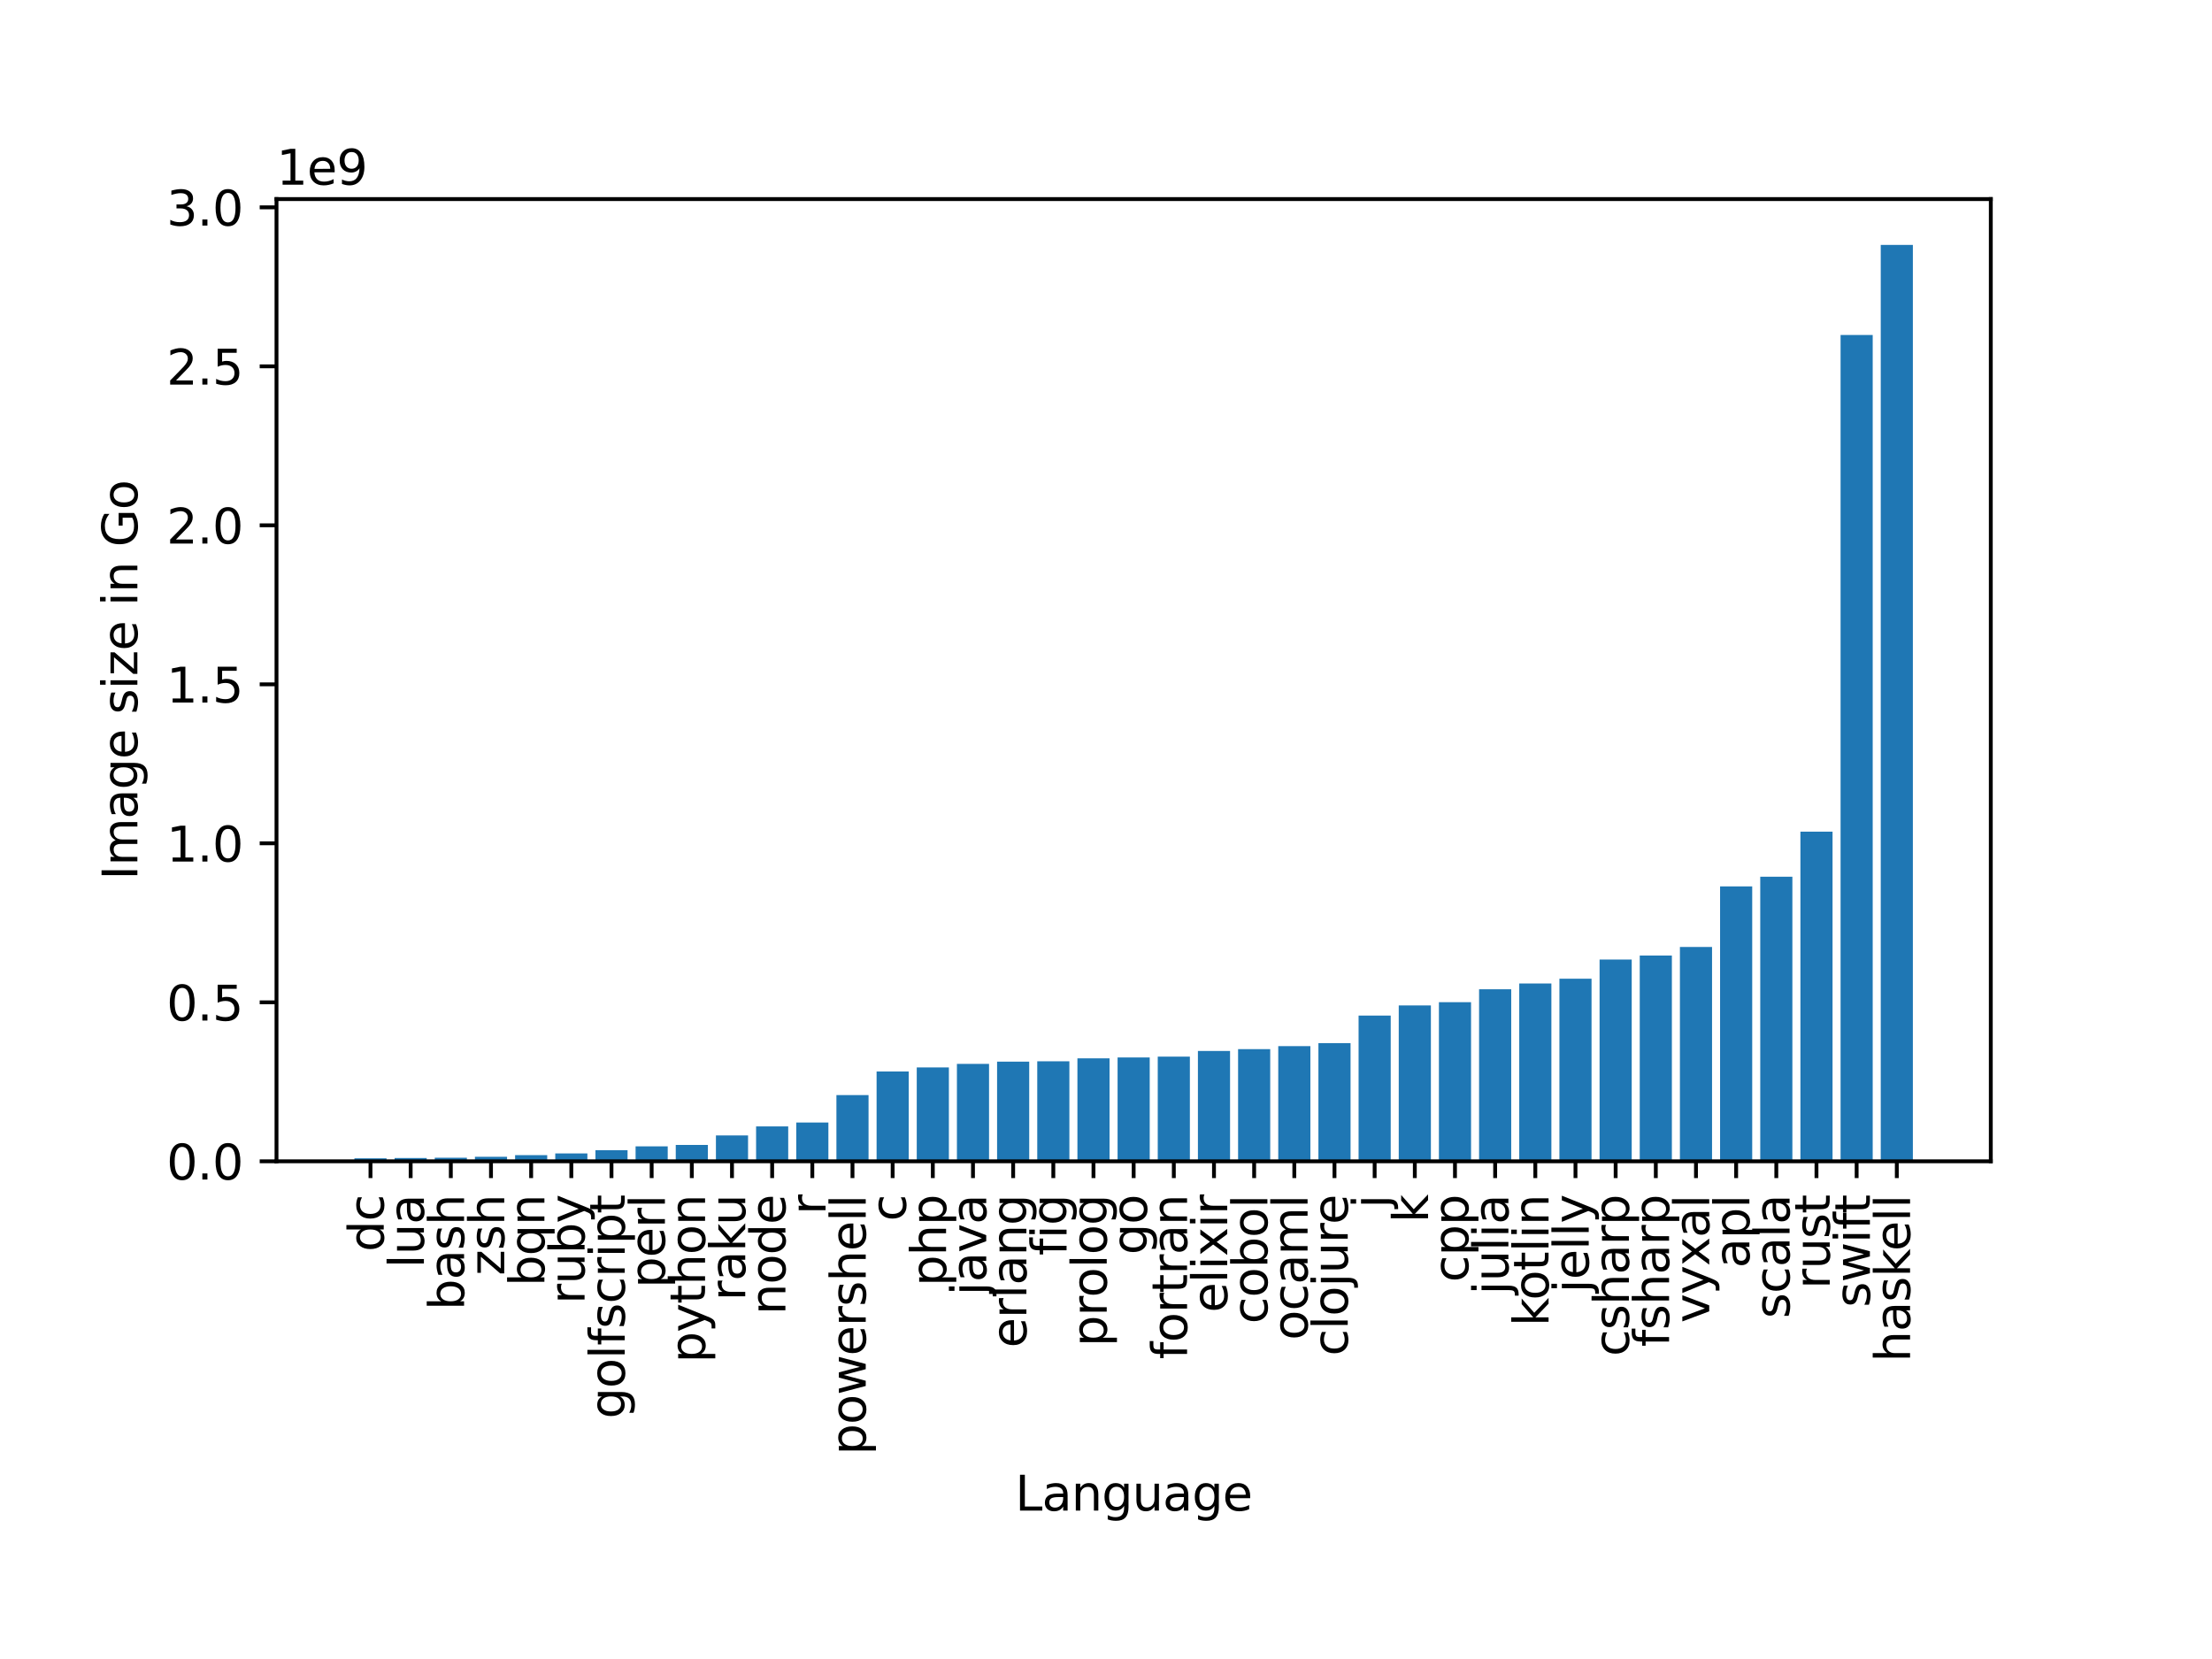 <?xml version="1.0" encoding="utf-8" standalone="no"?>
<!DOCTYPE svg PUBLIC "-//W3C//DTD SVG 1.1//EN"
  "http://www.w3.org/Graphics/SVG/1.1/DTD/svg11.dtd">
<svg xmlns:xlink="http://www.w3.org/1999/xlink" width="460.8pt" height="345.6pt" viewBox="0 0 460.8 345.6" xmlns="http://www.w3.org/2000/svg" version="1.1">
 <defs>
  <style type="text/css">*{stroke-linejoin: round; stroke-linecap: butt}</style>
 </defs>
 <g id="figure_1">
  <g id="patch_1">
   <path d="M 0 345.6 
L 460.8 345.6 
L 460.8 0 
L 0 0 
z
" style="fill: #ffffff"/>
  </g>
  <g id="axes_1">
   <g id="patch_2">
    <path d="M 57.6 241.92 
L 414.72 241.92 
L 414.72 41.472 
L 57.6 41.472 
z
" style="fill: #ffffff"/>
   </g>
   <g id="patch_3">
    <path d="M 73.833 241.92 
L 80.527 241.92 
L 80.527 241.294 
L 73.833 241.294 
z
" clip-path="url(#p91341fc481)" style="fill: #1f77b4"/>
   </g>
   <g id="patch_4">
    <path d="M 82.2 241.92 
L 88.894 241.92 
L 88.894 241.233 
L 82.2 241.233 
z
" clip-path="url(#p91341fc481)" style="fill: #1f77b4"/>
   </g>
   <g id="patch_5">
    <path d="M 90.567 241.92 
L 97.261 241.92 
L 97.261 241.175 
L 90.567 241.175 
z
" clip-path="url(#p91341fc481)" style="fill: #1f77b4"/>
   </g>
   <g id="patch_6">
    <path d="M 98.935 241.92 
L 105.629 241.92 
L 105.629 240.984 
L 98.935 240.984 
z
" clip-path="url(#p91341fc481)" style="fill: #1f77b4"/>
   </g>
   <g id="patch_7">
    <path d="M 107.302 241.92 
L 113.996 241.92 
L 113.996 240.63 
L 107.302 240.63 
z
" clip-path="url(#p91341fc481)" style="fill: #1f77b4"/>
   </g>
   <g id="patch_8">
    <path d="M 115.67 241.92 
L 122.364 241.92 
L 122.364 240.279 
L 115.67 240.279 
z
" clip-path="url(#p91341fc481)" style="fill: #1f77b4"/>
   </g>
   <g id="patch_9">
    <path d="M 124.037 241.92 
L 130.731 241.92 
L 130.731 239.6 
L 124.037 239.6 
z
" clip-path="url(#p91341fc481)" style="fill: #1f77b4"/>
   </g>
   <g id="patch_10">
    <path d="M 132.404 241.92 
L 139.098 241.92 
L 139.098 238.802 
L 132.404 238.802 
z
" clip-path="url(#p91341fc481)" style="fill: #1f77b4"/>
   </g>
   <g id="patch_11">
    <path d="M 140.772 241.92 
L 147.466 241.92 
L 147.466 238.515 
L 140.772 238.515 
z
" clip-path="url(#p91341fc481)" style="fill: #1f77b4"/>
   </g>
   <g id="patch_12">
    <path d="M 149.139 241.92 
L 155.833 241.92 
L 155.833 236.531 
L 149.139 236.531 
z
" clip-path="url(#p91341fc481)" style="fill: #1f77b4"/>
   </g>
   <g id="patch_13">
    <path d="M 157.507 241.92 
L 164.2 241.92 
L 164.2 234.655 
L 157.507 234.655 
z
" clip-path="url(#p91341fc481)" style="fill: #1f77b4"/>
   </g>
   <g id="patch_14">
    <path d="M 165.874 241.92 
L 172.568 241.92 
L 172.568 233.839 
L 165.874 233.839 
z
" clip-path="url(#p91341fc481)" style="fill: #1f77b4"/>
   </g>
   <g id="patch_15">
    <path d="M 174.241 241.92 
L 180.935 241.92 
L 180.935 228.133 
L 174.241 228.133 
z
" clip-path="url(#p91341fc481)" style="fill: #1f77b4"/>
   </g>
   <g id="patch_16">
    <path d="M 182.609 241.92 
L 189.303 241.92 
L 189.303 223.206 
L 182.609 223.206 
z
" clip-path="url(#p91341fc481)" style="fill: #1f77b4"/>
   </g>
   <g id="patch_17">
    <path d="M 190.976 241.92 
L 197.67 241.92 
L 197.67 222.366 
L 190.976 222.366 
z
" clip-path="url(#p91341fc481)" style="fill: #1f77b4"/>
   </g>
   <g id="patch_18">
    <path d="M 199.344 241.92 
L 206.037 241.92 
L 206.037 221.623 
L 199.344 221.623 
z
" clip-path="url(#p91341fc481)" style="fill: #1f77b4"/>
   </g>
   <g id="patch_19">
    <path d="M 207.711 241.92 
L 214.405 241.92 
L 214.405 221.159 
L 207.711 221.159 
z
" clip-path="url(#p91341fc481)" style="fill: #1f77b4"/>
   </g>
   <g id="patch_20">
    <path d="M 216.078 241.92 
L 222.772 241.92 
L 222.772 221.09 
L 216.078 221.09 
z
" clip-path="url(#p91341fc481)" style="fill: #1f77b4"/>
   </g>
   <g id="patch_21">
    <path d="M 224.446 241.92 
L 231.14 241.92 
L 231.14 220.475 
L 224.446 220.475 
z
" clip-path="url(#p91341fc481)" style="fill: #1f77b4"/>
   </g>
   <g id="patch_22">
    <path d="M 232.813 241.92 
L 239.507 241.92 
L 239.507 220.288 
L 232.813 220.288 
z
" clip-path="url(#p91341fc481)" style="fill: #1f77b4"/>
   </g>
   <g id="patch_23">
    <path d="M 241.18 241.92 
L 247.874 241.92 
L 247.874 220.119 
L 241.18 220.119 
z
" clip-path="url(#p91341fc481)" style="fill: #1f77b4"/>
   </g>
   <g id="patch_24">
    <path d="M 249.548 241.92 
L 256.242 241.92 
L 256.242 218.932 
L 249.548 218.932 
z
" clip-path="url(#p91341fc481)" style="fill: #1f77b4"/>
   </g>
   <g id="patch_25">
    <path d="M 257.915 241.92 
L 264.609 241.92 
L 264.609 218.56 
L 257.915 218.56 
z
" clip-path="url(#p91341fc481)" style="fill: #1f77b4"/>
   </g>
   <g id="patch_26">
    <path d="M 266.283 241.92 
L 272.976 241.92 
L 272.976 217.93 
L 266.283 217.93 
z
" clip-path="url(#p91341fc481)" style="fill: #1f77b4"/>
   </g>
   <g id="patch_27">
    <path d="M 274.65 241.92 
L 281.344 241.92 
L 281.344 217.306 
L 274.65 217.306 
z
" clip-path="url(#p91341fc481)" style="fill: #1f77b4"/>
   </g>
   <g id="patch_28">
    <path d="M 283.017 241.92 
L 289.711 241.92 
L 289.711 211.566 
L 283.017 211.566 
z
" clip-path="url(#p91341fc481)" style="fill: #1f77b4"/>
   </g>
   <g id="patch_29">
    <path d="M 291.385 241.92 
L 298.079 241.92 
L 298.079 209.445 
L 291.385 209.445 
z
" clip-path="url(#p91341fc481)" style="fill: #1f77b4"/>
   </g>
   <g id="patch_30">
    <path d="M 299.752 241.92 
L 306.446 241.92 
L 306.446 208.776 
L 299.752 208.776 
z
" clip-path="url(#p91341fc481)" style="fill: #1f77b4"/>
   </g>
   <g id="patch_31">
    <path d="M 308.12 241.92 
L 314.813 241.92 
L 314.813 206.087 
L 308.12 206.087 
z
" clip-path="url(#p91341fc481)" style="fill: #1f77b4"/>
   </g>
   <g id="patch_32">
    <path d="M 316.487 241.92 
L 323.181 241.92 
L 323.181 204.879 
L 316.487 204.879 
z
" clip-path="url(#p91341fc481)" style="fill: #1f77b4"/>
   </g>
   <g id="patch_33">
    <path d="M 324.854 241.92 
L 331.548 241.92 
L 331.548 203.88 
L 324.854 203.88 
z
" clip-path="url(#p91341fc481)" style="fill: #1f77b4"/>
   </g>
   <g id="patch_34">
    <path d="M 333.222 241.92 
L 339.916 241.92 
L 339.916 199.892 
L 333.222 199.892 
z
" clip-path="url(#p91341fc481)" style="fill: #1f77b4"/>
   </g>
   <g id="patch_35">
    <path d="M 341.589 241.92 
L 348.283 241.92 
L 348.283 199.048 
L 341.589 199.048 
z
" clip-path="url(#p91341fc481)" style="fill: #1f77b4"/>
   </g>
   <g id="patch_36">
    <path d="M 349.956 241.92 
L 356.65 241.92 
L 356.65 197.269 
L 349.956 197.269 
z
" clip-path="url(#p91341fc481)" style="fill: #1f77b4"/>
   </g>
   <g id="patch_37">
    <path d="M 358.324 241.92 
L 365.018 241.92 
L 365.018 184.655 
L 358.324 184.655 
z
" clip-path="url(#p91341fc481)" style="fill: #1f77b4"/>
   </g>
   <g id="patch_38">
    <path d="M 366.691 241.92 
L 373.385 241.92 
L 373.385 182.632 
L 366.691 182.632 
z
" clip-path="url(#p91341fc481)" style="fill: #1f77b4"/>
   </g>
   <g id="patch_39">
    <path d="M 375.059 241.92 
L 381.753 241.92 
L 381.753 173.253 
L 375.059 173.253 
z
" clip-path="url(#p91341fc481)" style="fill: #1f77b4"/>
   </g>
   <g id="patch_40">
    <path d="M 383.426 241.92 
L 390.12 241.92 
L 390.12 69.789 
L 383.426 69.789 
z
" clip-path="url(#p91341fc481)" style="fill: #1f77b4"/>
   </g>
   <g id="patch_41">
    <path d="M 391.793 241.92 
L 398.487 241.92 
L 398.487 51.017 
L 391.793 51.017 
z
" clip-path="url(#p91341fc481)" style="fill: #1f77b4"/>
   </g>
   <g id="patch_42">
    <path d="M 77.18 241.92 
L 87.778 241.92 
L 87.778 241.92 
L 77.18 241.92 
z
" clip-path="url(#p91341fc481)" style="fill: #1f77b4"/>
   </g>
   <g id="patch_43">
    <path d="M 87.778 241.92 
L 98.377 241.92 
L 98.377 241.92 
L 87.778 241.92 
z
" clip-path="url(#p91341fc481)" style="fill: #1f77b4"/>
   </g>
   <g id="patch_44">
    <path d="M 98.377 241.92 
L 108.976 241.92 
L 108.976 241.92 
L 98.377 241.92 
z
" clip-path="url(#p91341fc481)" style="fill: #1f77b4"/>
   </g>
   <g id="patch_45">
    <path d="M 108.976 241.92 
L 119.574 241.92 
L 119.574 241.92 
L 108.976 241.92 
z
" clip-path="url(#p91341fc481)" style="fill: #1f77b4"/>
   </g>
   <g id="patch_46">
    <path d="M 119.574 241.92 
L 130.173 241.92 
L 130.173 241.92 
L 119.574 241.92 
z
" clip-path="url(#p91341fc481)" style="fill: #1f77b4"/>
   </g>
   <g id="patch_47">
    <path d="M 130.173 241.92 
L 140.772 241.92 
L 140.772 241.92 
L 130.173 241.92 
z
" clip-path="url(#p91341fc481)" style="fill: #1f77b4"/>
   </g>
   <g id="patch_48">
    <path d="M 140.772 241.92 
L 151.37 241.92 
L 151.37 241.92 
L 140.772 241.92 
z
" clip-path="url(#p91341fc481)" style="fill: #1f77b4"/>
   </g>
   <g id="patch_49">
    <path d="M 151.37 241.92 
L 161.969 241.92 
L 161.969 241.92 
L 151.37 241.92 
z
" clip-path="url(#p91341fc481)" style="fill: #1f77b4"/>
   </g>
   <g id="patch_50">
    <path d="M 161.969 241.92 
L 172.568 241.92 
L 172.568 241.92 
L 161.969 241.92 
z
" clip-path="url(#p91341fc481)" style="fill: #1f77b4"/>
   </g>
   <g id="patch_51">
    <path d="M 172.568 241.92 
L 183.167 241.92 
L 183.167 241.92 
L 172.568 241.92 
z
" clip-path="url(#p91341fc481)" style="fill: #1f77b4"/>
   </g>
   <g id="patch_52">
    <path d="M 183.167 241.92 
L 193.765 241.92 
L 193.765 241.92 
L 183.167 241.92 
z
" clip-path="url(#p91341fc481)" style="fill: #1f77b4"/>
   </g>
   <g id="patch_53">
    <path d="M 193.765 241.92 
L 204.364 241.92 
L 204.364 241.92 
L 193.765 241.92 
z
" clip-path="url(#p91341fc481)" style="fill: #1f77b4"/>
   </g>
   <g id="patch_54">
    <path d="M 204.364 241.92 
L 214.963 241.92 
L 214.963 241.92 
L 204.364 241.92 
z
" clip-path="url(#p91341fc481)" style="fill: #1f77b4"/>
   </g>
   <g id="patch_55">
    <path d="M 214.963 241.92 
L 225.561 241.92 
L 225.561 241.92 
L 214.963 241.92 
z
" clip-path="url(#p91341fc481)" style="fill: #1f77b4"/>
   </g>
   <g id="patch_56">
    <path d="M 225.561 241.92 
L 236.16 241.92 
L 236.16 241.92 
L 225.561 241.92 
z
" clip-path="url(#p91341fc481)" style="fill: #1f77b4"/>
   </g>
   <g id="patch_57">
    <path d="M 236.16 241.92 
L 246.759 241.92 
L 246.759 241.92 
L 236.16 241.92 
z
" clip-path="url(#p91341fc481)" style="fill: #1f77b4"/>
   </g>
   <g id="patch_58">
    <path d="M 246.759 241.92 
L 257.357 241.92 
L 257.357 241.92 
L 246.759 241.92 
z
" clip-path="url(#p91341fc481)" style="fill: #1f77b4"/>
   </g>
   <g id="patch_59">
    <path d="M 257.357 241.92 
L 267.956 241.92 
L 267.956 241.92 
L 257.357 241.92 
z
" clip-path="url(#p91341fc481)" style="fill: #1f77b4"/>
   </g>
   <g id="patch_60">
    <path d="M 267.956 241.92 
L 278.555 241.92 
L 278.555 241.92 
L 267.956 241.92 
z
" clip-path="url(#p91341fc481)" style="fill: #1f77b4"/>
   </g>
   <g id="patch_61">
    <path d="M 278.555 241.92 
L 289.153 241.92 
L 289.153 241.92 
L 278.555 241.92 
z
" clip-path="url(#p91341fc481)" style="fill: #1f77b4"/>
   </g>
   <g id="patch_62">
    <path d="M 289.153 241.92 
L 299.752 241.92 
L 299.752 241.92 
L 289.153 241.92 
z
" clip-path="url(#p91341fc481)" style="fill: #1f77b4"/>
   </g>
   <g id="patch_63">
    <path d="M 299.752 241.92 
L 310.351 241.92 
L 310.351 241.92 
L 299.752 241.92 
z
" clip-path="url(#p91341fc481)" style="fill: #1f77b4"/>
   </g>
   <g id="patch_64">
    <path d="M 310.351 241.92 
L 320.95 241.92 
L 320.95 241.92 
L 310.351 241.92 
z
" clip-path="url(#p91341fc481)" style="fill: #1f77b4"/>
   </g>
   <g id="patch_65">
    <path d="M 320.95 241.92 
L 331.548 241.92 
L 331.548 241.92 
L 320.95 241.92 
z
" clip-path="url(#p91341fc481)" style="fill: #1f77b4"/>
   </g>
   <g id="patch_66">
    <path d="M 331.548 241.92 
L 342.147 241.92 
L 342.147 241.92 
L 331.548 241.92 
z
" clip-path="url(#p91341fc481)" style="fill: #1f77b4"/>
   </g>
   <g id="patch_67">
    <path d="M 342.147 241.92 
L 352.746 241.92 
L 352.746 241.92 
L 342.147 241.92 
z
" clip-path="url(#p91341fc481)" style="fill: #1f77b4"/>
   </g>
   <g id="patch_68">
    <path d="M 352.746 241.92 
L 363.344 241.92 
L 363.344 241.92 
L 352.746 241.92 
z
" clip-path="url(#p91341fc481)" style="fill: #1f77b4"/>
   </g>
   <g id="patch_69">
    <path d="M 363.344 241.92 
L 373.943 241.92 
L 373.943 241.92 
L 363.344 241.92 
z
" clip-path="url(#p91341fc481)" style="fill: #1f77b4"/>
   </g>
   <g id="patch_70">
    <path d="M 373.943 241.92 
L 384.542 241.92 
L 384.542 241.92 
L 373.943 241.92 
z
" clip-path="url(#p91341fc481)" style="fill: #1f77b4"/>
   </g>
   <g id="patch_71">
    <path d="M 384.542 241.92 
L 395.14 241.92 
L 395.14 241.92 
L 384.542 241.92 
z
" clip-path="url(#p91341fc481)" style="fill: #1f77b4"/>
   </g>
   <g id="matplotlib.axis_1">
    <g id="xtick_1">
     <g id="line2d_1">
      <defs>
       <path id="md99ec44dac" d="M 0 0 
L 0 3.5 
" style="stroke: #000000; stroke-width: 0.8"/>
      </defs>
      <g>
       <use xlink:href="#md99ec44dac" x="77.18" y="241.92" style="stroke: #000000; stroke-width: 0.8"/>
      </g>
     </g>
     <g id="text_1">
      <!-- dc -->
      <g transform="translate(79.939 260.767) rotate(-90) scale(0.1 -0.1)">
       <defs>
        <path id="DejaVuSans-64" d="M 2906 2969 
L 2906 4863 
L 3481 4863 
L 3481 0 
L 2906 0 
L 2906 525 
Q 2725 213 2448 61 
Q 2172 -91 1784 -91 
Q 1150 -91 751 415 
Q 353 922 353 1747 
Q 353 2572 751 3078 
Q 1150 3584 1784 3584 
Q 2172 3584 2448 3432 
Q 2725 3281 2906 2969 
z
M 947 1747 
Q 947 1113 1208 752 
Q 1469 391 1925 391 
Q 2381 391 2643 752 
Q 2906 1113 2906 1747 
Q 2906 2381 2643 2742 
Q 2381 3103 1925 3103 
Q 1469 3103 1208 2742 
Q 947 2381 947 1747 
z
" transform="scale(0.016)"/>
        <path id="DejaVuSans-63" d="M 3122 3366 
L 3122 2828 
Q 2878 2963 2633 3030 
Q 2388 3097 2138 3097 
Q 1578 3097 1268 2742 
Q 959 2388 959 1747 
Q 959 1106 1268 751 
Q 1578 397 2138 397 
Q 2388 397 2633 464 
Q 2878 531 3122 666 
L 3122 134 
Q 2881 22 2623 -34 
Q 2366 -91 2075 -91 
Q 1284 -91 818 406 
Q 353 903 353 1747 
Q 353 2603 823 3093 
Q 1294 3584 2113 3584 
Q 2378 3584 2631 3529 
Q 2884 3475 3122 3366 
z
" transform="scale(0.016)"/>
       </defs>
       <use xlink:href="#DejaVuSans-64"/>
       <use xlink:href="#DejaVuSans-63" x="63.477"/>
      </g>
     </g>
    </g>
    <g id="xtick_2">
     <g id="line2d_2">
      <g>
       <use xlink:href="#md99ec44dac" x="85.547" y="241.92" style="stroke: #000000; stroke-width: 0.8"/>
      </g>
     </g>
     <g id="text_2">
      <!-- lua -->
      <g transform="translate(88.306 264.164) rotate(-90) scale(0.1 -0.1)">
       <defs>
        <path id="DejaVuSans-6c" d="M 603 4863 
L 1178 4863 
L 1178 0 
L 603 0 
L 603 4863 
z
" transform="scale(0.016)"/>
        <path id="DejaVuSans-75" d="M 544 1381 
L 544 3500 
L 1119 3500 
L 1119 1403 
Q 1119 906 1312 657 
Q 1506 409 1894 409 
Q 2359 409 2629 706 
Q 2900 1003 2900 1516 
L 2900 3500 
L 3475 3500 
L 3475 0 
L 2900 0 
L 2900 538 
Q 2691 219 2414 64 
Q 2138 -91 1772 -91 
Q 1169 -91 856 284 
Q 544 659 544 1381 
z
M 1991 3584 
L 1991 3584 
z
" transform="scale(0.016)"/>
        <path id="DejaVuSans-61" d="M 2194 1759 
Q 1497 1759 1228 1600 
Q 959 1441 959 1056 
Q 959 750 1161 570 
Q 1363 391 1709 391 
Q 2188 391 2477 730 
Q 2766 1069 2766 1631 
L 2766 1759 
L 2194 1759 
z
M 3341 1997 
L 3341 0 
L 2766 0 
L 2766 531 
Q 2569 213 2275 61 
Q 1981 -91 1556 -91 
Q 1019 -91 701 211 
Q 384 513 384 1019 
Q 384 1609 779 1909 
Q 1175 2209 1959 2209 
L 2766 2209 
L 2766 2266 
Q 2766 2663 2505 2880 
Q 2244 3097 1772 3097 
Q 1472 3097 1187 3025 
Q 903 2953 641 2809 
L 641 3341 
Q 956 3463 1253 3523 
Q 1550 3584 1831 3584 
Q 2591 3584 2966 3190 
Q 3341 2797 3341 1997 
z
" transform="scale(0.016)"/>
       </defs>
       <use xlink:href="#DejaVuSans-6c"/>
       <use xlink:href="#DejaVuSans-75" x="27.783"/>
       <use xlink:href="#DejaVuSans-61" x="91.162"/>
      </g>
     </g>
    </g>
    <g id="xtick_3">
     <g id="line2d_3">
      <g>
       <use xlink:href="#md99ec44dac" x="93.914" y="241.92" style="stroke: #000000; stroke-width: 0.8"/>
      </g>
     </g>
     <g id="text_3">
      <!-- bash -->
      <g transform="translate(96.674 272.943) rotate(-90) scale(0.1 -0.1)">
       <defs>
        <path id="DejaVuSans-62" d="M 3116 1747 
Q 3116 2381 2855 2742 
Q 2594 3103 2138 3103 
Q 1681 3103 1420 2742 
Q 1159 2381 1159 1747 
Q 1159 1113 1420 752 
Q 1681 391 2138 391 
Q 2594 391 2855 752 
Q 3116 1113 3116 1747 
z
M 1159 2969 
Q 1341 3281 1617 3432 
Q 1894 3584 2278 3584 
Q 2916 3584 3314 3078 
Q 3713 2572 3713 1747 
Q 3713 922 3314 415 
Q 2916 -91 2278 -91 
Q 1894 -91 1617 61 
Q 1341 213 1159 525 
L 1159 0 
L 581 0 
L 581 4863 
L 1159 4863 
L 1159 2969 
z
" transform="scale(0.016)"/>
        <path id="DejaVuSans-73" d="M 2834 3397 
L 2834 2853 
Q 2591 2978 2328 3040 
Q 2066 3103 1784 3103 
Q 1356 3103 1142 2972 
Q 928 2841 928 2578 
Q 928 2378 1081 2264 
Q 1234 2150 1697 2047 
L 1894 2003 
Q 2506 1872 2764 1633 
Q 3022 1394 3022 966 
Q 3022 478 2636 193 
Q 2250 -91 1575 -91 
Q 1294 -91 989 -36 
Q 684 19 347 128 
L 347 722 
Q 666 556 975 473 
Q 1284 391 1588 391 
Q 1994 391 2212 530 
Q 2431 669 2431 922 
Q 2431 1156 2273 1281 
Q 2116 1406 1581 1522 
L 1381 1569 
Q 847 1681 609 1914 
Q 372 2147 372 2553 
Q 372 3047 722 3315 
Q 1072 3584 1716 3584 
Q 2034 3584 2315 3537 
Q 2597 3491 2834 3397 
z
" transform="scale(0.016)"/>
        <path id="DejaVuSans-68" d="M 3513 2113 
L 3513 0 
L 2938 0 
L 2938 2094 
Q 2938 2591 2744 2837 
Q 2550 3084 2163 3084 
Q 1697 3084 1428 2787 
Q 1159 2491 1159 1978 
L 1159 0 
L 581 0 
L 581 4863 
L 1159 4863 
L 1159 2956 
Q 1366 3272 1645 3428 
Q 1925 3584 2291 3584 
Q 2894 3584 3203 3211 
Q 3513 2838 3513 2113 
z
" transform="scale(0.016)"/>
       </defs>
       <use xlink:href="#DejaVuSans-62"/>
       <use xlink:href="#DejaVuSans-61" x="63.477"/>
       <use xlink:href="#DejaVuSans-73" x="124.756"/>
       <use xlink:href="#DejaVuSans-68" x="176.855"/>
      </g>
     </g>
    </g>
    <g id="xtick_4">
     <g id="line2d_4">
      <g>
       <use xlink:href="#md99ec44dac" x="102.282" y="241.92" style="stroke: #000000; stroke-width: 0.8"/>
      </g>
     </g>
     <g id="text_4">
      <!-- zsh -->
      <g transform="translate(105.041 265.715) rotate(-90) scale(0.1 -0.1)">
       <defs>
        <path id="DejaVuSans-7a" d="M 353 3500 
L 3084 3500 
L 3084 2975 
L 922 459 
L 3084 459 
L 3084 0 
L 275 0 
L 275 525 
L 2438 3041 
L 353 3041 
L 353 3500 
z
" transform="scale(0.016)"/>
       </defs>
       <use xlink:href="#DejaVuSans-7a"/>
       <use xlink:href="#DejaVuSans-73" x="52.49"/>
       <use xlink:href="#DejaVuSans-68" x="104.59"/>
      </g>
     </g>
    </g>
    <g id="xtick_5">
     <g id="line2d_5">
      <g>
       <use xlink:href="#md99ec44dac" x="110.649" y="241.92" style="stroke: #000000; stroke-width: 0.8"/>
      </g>
     </g>
     <g id="text_5">
      <!-- bqn -->
      <g transform="translate(113.409 267.954) rotate(-90) scale(0.1 -0.1)">
       <defs>
        <path id="DejaVuSans-71" d="M 947 1747 
Q 947 1113 1208 752 
Q 1469 391 1925 391 
Q 2381 391 2643 752 
Q 2906 1113 2906 1747 
Q 2906 2381 2643 2742 
Q 2381 3103 1925 3103 
Q 1469 3103 1208 2742 
Q 947 2381 947 1747 
z
M 2906 525 
Q 2725 213 2448 61 
Q 2172 -91 1784 -91 
Q 1150 -91 751 415 
Q 353 922 353 1747 
Q 353 2572 751 3078 
Q 1150 3584 1784 3584 
Q 2172 3584 2448 3432 
Q 2725 3281 2906 2969 
L 2906 3500 
L 3481 3500 
L 3481 -1331 
L 2906 -1331 
L 2906 525 
z
" transform="scale(0.016)"/>
        <path id="DejaVuSans-6e" d="M 3513 2113 
L 3513 0 
L 2938 0 
L 2938 2094 
Q 2938 2591 2744 2837 
Q 2550 3084 2163 3084 
Q 1697 3084 1428 2787 
Q 1159 2491 1159 1978 
L 1159 0 
L 581 0 
L 581 3500 
L 1159 3500 
L 1159 2956 
Q 1366 3272 1645 3428 
Q 1925 3584 2291 3584 
Q 2894 3584 3203 3211 
Q 3513 2838 3513 2113 
z
" transform="scale(0.016)"/>
       </defs>
       <use xlink:href="#DejaVuSans-62"/>
       <use xlink:href="#DejaVuSans-71" x="63.477"/>
       <use xlink:href="#DejaVuSans-6e" x="126.953"/>
      </g>
     </g>
    </g>
    <g id="xtick_6">
     <g id="line2d_6">
      <g>
       <use xlink:href="#md99ec44dac" x="119.017" y="241.92" style="stroke: #000000; stroke-width: 0.8"/>
      </g>
     </g>
     <g id="text_6">
      <!-- ruby -->
      <g transform="translate(121.776 271.636) rotate(-90) scale(0.1 -0.1)">
       <defs>
        <path id="DejaVuSans-72" d="M 2631 2963 
Q 2534 3019 2420 3045 
Q 2306 3072 2169 3072 
Q 1681 3072 1420 2755 
Q 1159 2438 1159 1844 
L 1159 0 
L 581 0 
L 581 3500 
L 1159 3500 
L 1159 2956 
Q 1341 3275 1631 3429 
Q 1922 3584 2338 3584 
Q 2397 3584 2469 3576 
Q 2541 3569 2628 3553 
L 2631 2963 
z
" transform="scale(0.016)"/>
        <path id="DejaVuSans-79" d="M 2059 -325 
Q 1816 -950 1584 -1140 
Q 1353 -1331 966 -1331 
L 506 -1331 
L 506 -850 
L 844 -850 
Q 1081 -850 1212 -737 
Q 1344 -625 1503 -206 
L 1606 56 
L 191 3500 
L 800 3500 
L 1894 763 
L 2988 3500 
L 3597 3500 
L 2059 -325 
z
" transform="scale(0.016)"/>
       </defs>
       <use xlink:href="#DejaVuSans-72"/>
       <use xlink:href="#DejaVuSans-75" x="41.113"/>
       <use xlink:href="#DejaVuSans-62" x="104.492"/>
       <use xlink:href="#DejaVuSans-79" x="167.969"/>
      </g>
     </g>
    </g>
    <g id="xtick_7">
     <g id="line2d_7">
      <g>
       <use xlink:href="#md99ec44dac" x="127.384" y="241.92" style="stroke: #000000; stroke-width: 0.8"/>
      </g>
     </g>
     <g id="text_7">
      <!-- golfscript -->
      <g transform="translate(130.143 295.551) rotate(-90) scale(0.1 -0.1)">
       <defs>
        <path id="DejaVuSans-67" d="M 2906 1791 
Q 2906 2416 2648 2759 
Q 2391 3103 1925 3103 
Q 1463 3103 1205 2759 
Q 947 2416 947 1791 
Q 947 1169 1205 825 
Q 1463 481 1925 481 
Q 2391 481 2648 825 
Q 2906 1169 2906 1791 
z
M 3481 434 
Q 3481 -459 3084 -895 
Q 2688 -1331 1869 -1331 
Q 1566 -1331 1297 -1286 
Q 1028 -1241 775 -1147 
L 775 -588 
Q 1028 -725 1275 -790 
Q 1522 -856 1778 -856 
Q 2344 -856 2625 -561 
Q 2906 -266 2906 331 
L 2906 616 
Q 2728 306 2450 153 
Q 2172 0 1784 0 
Q 1141 0 747 490 
Q 353 981 353 1791 
Q 353 2603 747 3093 
Q 1141 3584 1784 3584 
Q 2172 3584 2450 3431 
Q 2728 3278 2906 2969 
L 2906 3500 
L 3481 3500 
L 3481 434 
z
" transform="scale(0.016)"/>
        <path id="DejaVuSans-6f" d="M 1959 3097 
Q 1497 3097 1228 2736 
Q 959 2375 959 1747 
Q 959 1119 1226 758 
Q 1494 397 1959 397 
Q 2419 397 2687 759 
Q 2956 1122 2956 1747 
Q 2956 2369 2687 2733 
Q 2419 3097 1959 3097 
z
M 1959 3584 
Q 2709 3584 3137 3096 
Q 3566 2609 3566 1747 
Q 3566 888 3137 398 
Q 2709 -91 1959 -91 
Q 1206 -91 779 398 
Q 353 888 353 1747 
Q 353 2609 779 3096 
Q 1206 3584 1959 3584 
z
" transform="scale(0.016)"/>
        <path id="DejaVuSans-66" d="M 2375 4863 
L 2375 4384 
L 1825 4384 
Q 1516 4384 1395 4259 
Q 1275 4134 1275 3809 
L 1275 3500 
L 2222 3500 
L 2222 3053 
L 1275 3053 
L 1275 0 
L 697 0 
L 697 3053 
L 147 3053 
L 147 3500 
L 697 3500 
L 697 3744 
Q 697 4328 969 4595 
Q 1241 4863 1831 4863 
L 2375 4863 
z
" transform="scale(0.016)"/>
        <path id="DejaVuSans-69" d="M 603 3500 
L 1178 3500 
L 1178 0 
L 603 0 
L 603 3500 
z
M 603 4863 
L 1178 4863 
L 1178 4134 
L 603 4134 
L 603 4863 
z
" transform="scale(0.016)"/>
        <path id="DejaVuSans-70" d="M 1159 525 
L 1159 -1331 
L 581 -1331 
L 581 3500 
L 1159 3500 
L 1159 2969 
Q 1341 3281 1617 3432 
Q 1894 3584 2278 3584 
Q 2916 3584 3314 3078 
Q 3713 2572 3713 1747 
Q 3713 922 3314 415 
Q 2916 -91 2278 -91 
Q 1894 -91 1617 61 
Q 1341 213 1159 525 
z
M 3116 1747 
Q 3116 2381 2855 2742 
Q 2594 3103 2138 3103 
Q 1681 3103 1420 2742 
Q 1159 2381 1159 1747 
Q 1159 1113 1420 752 
Q 1681 391 2138 391 
Q 2594 391 2855 752 
Q 3116 1113 3116 1747 
z
" transform="scale(0.016)"/>
        <path id="DejaVuSans-74" d="M 1172 4494 
L 1172 3500 
L 2356 3500 
L 2356 3053 
L 1172 3053 
L 1172 1153 
Q 1172 725 1289 603 
Q 1406 481 1766 481 
L 2356 481 
L 2356 0 
L 1766 0 
Q 1100 0 847 248 
Q 594 497 594 1153 
L 594 3053 
L 172 3053 
L 172 3500 
L 594 3500 
L 594 4494 
L 1172 4494 
z
" transform="scale(0.016)"/>
       </defs>
       <use xlink:href="#DejaVuSans-67"/>
       <use xlink:href="#DejaVuSans-6f" x="63.477"/>
       <use xlink:href="#DejaVuSans-6c" x="124.658"/>
       <use xlink:href="#DejaVuSans-66" x="152.441"/>
       <use xlink:href="#DejaVuSans-73" x="187.646"/>
       <use xlink:href="#DejaVuSans-63" x="239.746"/>
       <use xlink:href="#DejaVuSans-72" x="294.727"/>
       <use xlink:href="#DejaVuSans-69" x="335.84"/>
       <use xlink:href="#DejaVuSans-70" x="363.623"/>
       <use xlink:href="#DejaVuSans-74" x="427.1"/>
      </g>
     </g>
    </g>
    <g id="xtick_8">
     <g id="line2d_8">
      <g>
       <use xlink:href="#md99ec44dac" x="135.751" y="241.92" style="stroke: #000000; stroke-width: 0.8"/>
      </g>
     </g>
     <g id="text_8">
      <!-- perl -->
      <g transform="translate(138.511 268.311) rotate(-90) scale(0.1 -0.1)">
       <defs>
        <path id="DejaVuSans-65" d="M 3597 1894 
L 3597 1613 
L 953 1613 
Q 991 1019 1311 708 
Q 1631 397 2203 397 
Q 2534 397 2845 478 
Q 3156 559 3463 722 
L 3463 178 
Q 3153 47 2828 -22 
Q 2503 -91 2169 -91 
Q 1331 -91 842 396 
Q 353 884 353 1716 
Q 353 2575 817 3079 
Q 1281 3584 2069 3584 
Q 2775 3584 3186 3129 
Q 3597 2675 3597 1894 
z
M 3022 2063 
Q 3016 2534 2758 2815 
Q 2500 3097 2075 3097 
Q 1594 3097 1305 2825 
Q 1016 2553 972 2059 
L 3022 2063 
z
" transform="scale(0.016)"/>
       </defs>
       <use xlink:href="#DejaVuSans-70"/>
       <use xlink:href="#DejaVuSans-65" x="63.477"/>
       <use xlink:href="#DejaVuSans-72" x="125"/>
       <use xlink:href="#DejaVuSans-6c" x="166.113"/>
      </g>
     </g>
    </g>
    <g id="xtick_9">
     <g id="line2d_9">
      <g>
       <use xlink:href="#md99ec44dac" x="144.119" y="241.92" style="stroke: #000000; stroke-width: 0.8"/>
      </g>
     </g>
     <g id="text_9">
      <!-- python -->
      <g transform="translate(146.878 283.901) rotate(-90) scale(0.1 -0.1)">
       <use xlink:href="#DejaVuSans-70"/>
       <use xlink:href="#DejaVuSans-79" x="63.477"/>
       <use xlink:href="#DejaVuSans-74" x="122.656"/>
       <use xlink:href="#DejaVuSans-68" x="161.865"/>
       <use xlink:href="#DejaVuSans-6f" x="225.244"/>
       <use xlink:href="#DejaVuSans-6e" x="286.426"/>
      </g>
     </g>
    </g>
    <g id="xtick_10">
     <g id="line2d_10">
      <g>
       <use xlink:href="#md99ec44dac" x="152.486" y="241.92" style="stroke: #000000; stroke-width: 0.8"/>
      </g>
     </g>
     <g id="text_10">
      <!-- raku -->
      <g transform="translate(155.246 270.975) rotate(-90) scale(0.1 -0.1)">
       <defs>
        <path id="DejaVuSans-6b" d="M 581 4863 
L 1159 4863 
L 1159 1991 
L 2875 3500 
L 3609 3500 
L 1753 1863 
L 3688 0 
L 2938 0 
L 1159 1709 
L 1159 0 
L 581 0 
L 581 4863 
z
" transform="scale(0.016)"/>
       </defs>
       <use xlink:href="#DejaVuSans-72"/>
       <use xlink:href="#DejaVuSans-61" x="41.113"/>
       <use xlink:href="#DejaVuSans-6b" x="102.393"/>
       <use xlink:href="#DejaVuSans-75" x="157.178"/>
      </g>
     </g>
    </g>
    <g id="xtick_11">
     <g id="line2d_11">
      <g>
       <use xlink:href="#md99ec44dac" x="160.854" y="241.92" style="stroke: #000000; stroke-width: 0.8"/>
      </g>
     </g>
     <g id="text_11">
      <!-- node -->
      <g transform="translate(163.613 273.878) rotate(-90) scale(0.1 -0.1)">
       <use xlink:href="#DejaVuSans-6e"/>
       <use xlink:href="#DejaVuSans-6f" x="63.379"/>
       <use xlink:href="#DejaVuSans-64" x="124.561"/>
       <use xlink:href="#DejaVuSans-65" x="188.037"/>
      </g>
     </g>
    </g>
    <g id="xtick_12">
     <g id="line2d_12">
      <g>
       <use xlink:href="#md99ec44dac" x="169.221" y="241.92" style="stroke: #000000; stroke-width: 0.8"/>
      </g>
     </g>
     <g id="text_12">
      <!-- r -->
      <g transform="translate(171.98 253.031) rotate(-90) scale(0.1 -0.1)">
       <use xlink:href="#DejaVuSans-72"/>
      </g>
     </g>
    </g>
    <g id="xtick_13">
     <g id="line2d_13">
      <g>
       <use xlink:href="#md99ec44dac" x="177.588" y="241.92" style="stroke: #000000; stroke-width: 0.8"/>
      </g>
     </g>
     <g id="text_13">
      <!-- powershell -->
      <g transform="translate(180.348 303.086) rotate(-90) scale(0.1 -0.1)">
       <defs>
        <path id="DejaVuSans-77" d="M 269 3500 
L 844 3500 
L 1563 769 
L 2278 3500 
L 2956 3500 
L 3675 769 
L 4391 3500 
L 4966 3500 
L 4050 0 
L 3372 0 
L 2619 2869 
L 1863 0 
L 1184 0 
L 269 3500 
z
" transform="scale(0.016)"/>
       </defs>
       <use xlink:href="#DejaVuSans-70"/>
       <use xlink:href="#DejaVuSans-6f" x="63.477"/>
       <use xlink:href="#DejaVuSans-77" x="124.658"/>
       <use xlink:href="#DejaVuSans-65" x="206.445"/>
       <use xlink:href="#DejaVuSans-72" x="267.969"/>
       <use xlink:href="#DejaVuSans-73" x="309.082"/>
       <use xlink:href="#DejaVuSans-68" x="361.182"/>
       <use xlink:href="#DejaVuSans-65" x="424.561"/>
       <use xlink:href="#DejaVuSans-6c" x="486.084"/>
       <use xlink:href="#DejaVuSans-6c" x="513.867"/>
      </g>
     </g>
    </g>
    <g id="xtick_14">
     <g id="line2d_14">
      <g>
       <use xlink:href="#md99ec44dac" x="185.956" y="241.92" style="stroke: #000000; stroke-width: 0.8"/>
      </g>
     </g>
     <g id="text_14">
      <!-- c -->
      <g transform="translate(188.715 254.418) rotate(-90) scale(0.1 -0.1)">
       <use xlink:href="#DejaVuSans-63"/>
      </g>
     </g>
    </g>
    <g id="xtick_15">
     <g id="line2d_15">
      <g>
       <use xlink:href="#md99ec44dac" x="194.323" y="241.92" style="stroke: #000000; stroke-width: 0.8"/>
      </g>
     </g>
     <g id="text_15">
      <!-- php -->
      <g transform="translate(197.082 267.954) rotate(-90) scale(0.1 -0.1)">
       <use xlink:href="#DejaVuSans-70"/>
       <use xlink:href="#DejaVuSans-68" x="63.477"/>
       <use xlink:href="#DejaVuSans-70" x="126.855"/>
      </g>
     </g>
    </g>
    <g id="xtick_16">
     <g id="line2d_16">
      <g>
       <use xlink:href="#md99ec44dac" x="202.69" y="241.92" style="stroke: #000000; stroke-width: 0.8"/>
      </g>
     </g>
     <g id="text_16">
      <!-- java -->
      <g transform="translate(205.45 269.873) rotate(-90) scale(0.1 -0.1)">
       <defs>
        <path id="DejaVuSans-6a" d="M 603 3500 
L 1178 3500 
L 1178 -63 
Q 1178 -731 923 -1031 
Q 669 -1331 103 -1331 
L -116 -1331 
L -116 -844 
L 38 -844 
Q 366 -844 484 -692 
Q 603 -541 603 -63 
L 603 3500 
z
M 603 4863 
L 1178 4863 
L 1178 4134 
L 603 4134 
L 603 4863 
z
" transform="scale(0.016)"/>
        <path id="DejaVuSans-76" d="M 191 3500 
L 800 3500 
L 1894 563 
L 2988 3500 
L 3597 3500 
L 2284 0 
L 1503 0 
L 191 3500 
z
" transform="scale(0.016)"/>
       </defs>
       <use xlink:href="#DejaVuSans-6a"/>
       <use xlink:href="#DejaVuSans-61" x="27.783"/>
       <use xlink:href="#DejaVuSans-76" x="89.062"/>
       <use xlink:href="#DejaVuSans-61" x="148.242"/>
      </g>
     </g>
    </g>
    <g id="xtick_17">
     <g id="line2d_17">
      <g>
       <use xlink:href="#md99ec44dac" x="211.058" y="241.92" style="stroke: #000000; stroke-width: 0.8"/>
      </g>
     </g>
     <g id="text_17">
      <!-- erlang -->
      <g transform="translate(213.817 280.776) rotate(-90) scale(0.1 -0.1)">
       <use xlink:href="#DejaVuSans-65"/>
       <use xlink:href="#DejaVuSans-72" x="61.523"/>
       <use xlink:href="#DejaVuSans-6c" x="102.637"/>
       <use xlink:href="#DejaVuSans-61" x="130.42"/>
       <use xlink:href="#DejaVuSans-6e" x="191.699"/>
       <use xlink:href="#DejaVuSans-67" x="255.078"/>
      </g>
     </g>
    </g>
    <g id="xtick_18">
     <g id="line2d_18">
      <g>
       <use xlink:href="#md99ec44dac" x="219.425" y="241.92" style="stroke: #000000; stroke-width: 0.8"/>
      </g>
     </g>
     <g id="text_18">
      <!-- fig -->
      <g transform="translate(222.185 261.567) rotate(-90) scale(0.1 -0.1)">
       <use xlink:href="#DejaVuSans-66"/>
       <use xlink:href="#DejaVuSans-69" x="35.205"/>
       <use xlink:href="#DejaVuSans-67" x="62.988"/>
      </g>
     </g>
    </g>
    <g id="xtick_19">
     <g id="line2d_19">
      <g>
       <use xlink:href="#md99ec44dac" x="227.793" y="241.92" style="stroke: #000000; stroke-width: 0.8"/>
      </g>
     </g>
     <g id="text_19">
      <!-- prolog -->
      <g transform="translate(230.552 280.518) rotate(-90) scale(0.1 -0.1)">
       <use xlink:href="#DejaVuSans-70"/>
       <use xlink:href="#DejaVuSans-72" x="63.477"/>
       <use xlink:href="#DejaVuSans-6f" x="102.34"/>
       <use xlink:href="#DejaVuSans-6c" x="163.521"/>
       <use xlink:href="#DejaVuSans-6f" x="191.305"/>
       <use xlink:href="#DejaVuSans-67" x="252.486"/>
      </g>
     </g>
    </g>
    <g id="xtick_20">
     <g id="line2d_20">
      <g>
       <use xlink:href="#md99ec44dac" x="236.16" y="241.92" style="stroke: #000000; stroke-width: 0.8"/>
      </g>
     </g>
     <g id="text_20">
      <!-- go -->
      <g transform="translate(238.919 261.387) rotate(-90) scale(0.1 -0.1)">
       <use xlink:href="#DejaVuSans-67"/>
       <use xlink:href="#DejaVuSans-6f" x="63.477"/>
      </g>
     </g>
    </g>
    <g id="xtick_21">
     <g id="line2d_21">
      <g>
       <use xlink:href="#md99ec44dac" x="244.527" y="241.92" style="stroke: #000000; stroke-width: 0.8"/>
      </g>
     </g>
     <g id="text_21">
      <!-- fortran -->
      <g transform="translate(247.287 283.167) rotate(-90) scale(0.1 -0.1)">
       <use xlink:href="#DejaVuSans-66"/>
       <use xlink:href="#DejaVuSans-6f" x="35.205"/>
       <use xlink:href="#DejaVuSans-72" x="96.387"/>
       <use xlink:href="#DejaVuSans-74" x="137.5"/>
       <use xlink:href="#DejaVuSans-72" x="176.709"/>
       <use xlink:href="#DejaVuSans-61" x="217.822"/>
       <use xlink:href="#DejaVuSans-6e" x="279.102"/>
      </g>
     </g>
    </g>
    <g id="xtick_22">
     <g id="line2d_22">
      <g>
       <use xlink:href="#md99ec44dac" x="252.895" y="241.92" style="stroke: #000000; stroke-width: 0.8"/>
      </g>
     </g>
     <g id="text_22">
      <!-- elixir -->
      <g transform="translate(255.654 273.437) rotate(-90) scale(0.1 -0.1)">
       <defs>
        <path id="DejaVuSans-78" d="M 3513 3500 
L 2247 1797 
L 3578 0 
L 2900 0 
L 1881 1375 
L 863 0 
L 184 0 
L 1544 1831 
L 300 3500 
L 978 3500 
L 1906 2253 
L 2834 3500 
L 3513 3500 
z
" transform="scale(0.016)"/>
       </defs>
       <use xlink:href="#DejaVuSans-65"/>
       <use xlink:href="#DejaVuSans-6c" x="61.523"/>
       <use xlink:href="#DejaVuSans-69" x="89.307"/>
       <use xlink:href="#DejaVuSans-78" x="117.09"/>
       <use xlink:href="#DejaVuSans-69" x="176.27"/>
       <use xlink:href="#DejaVuSans-72" x="204.053"/>
      </g>
     </g>
    </g>
    <g id="xtick_23">
     <g id="line2d_23">
      <g>
       <use xlink:href="#md99ec44dac" x="261.262" y="241.92" style="stroke: #000000; stroke-width: 0.8"/>
      </g>
     </g>
     <g id="text_23">
      <!-- cobol -->
      <g transform="translate(264.022 275.783) rotate(-90) scale(0.1 -0.1)">
       <use xlink:href="#DejaVuSans-63"/>
       <use xlink:href="#DejaVuSans-6f" x="54.98"/>
       <use xlink:href="#DejaVuSans-62" x="116.162"/>
       <use xlink:href="#DejaVuSans-6f" x="179.639"/>
       <use xlink:href="#DejaVuSans-6c" x="240.82"/>
      </g>
     </g>
    </g>
    <g id="xtick_24">
     <g id="line2d_24">
      <g>
       <use xlink:href="#md99ec44dac" x="269.63" y="241.92" style="stroke: #000000; stroke-width: 0.8"/>
      </g>
     </g>
     <g id="text_24">
      <!-- ocaml -->
      <g transform="translate(272.389 279.184) rotate(-90) scale(0.1 -0.1)">
       <defs>
        <path id="DejaVuSans-6d" d="M 3328 2828 
Q 3544 3216 3844 3400 
Q 4144 3584 4550 3584 
Q 5097 3584 5394 3201 
Q 5691 2819 5691 2113 
L 5691 0 
L 5113 0 
L 5113 2094 
Q 5113 2597 4934 2840 
Q 4756 3084 4391 3084 
Q 3944 3084 3684 2787 
Q 3425 2491 3425 1978 
L 3425 0 
L 2847 0 
L 2847 2094 
Q 2847 2600 2669 2842 
Q 2491 3084 2119 3084 
Q 1678 3084 1418 2786 
Q 1159 2488 1159 1978 
L 1159 0 
L 581 0 
L 581 3500 
L 1159 3500 
L 1159 2956 
Q 1356 3278 1631 3431 
Q 1906 3584 2284 3584 
Q 2666 3584 2933 3390 
Q 3200 3197 3328 2828 
z
" transform="scale(0.016)"/>
       </defs>
       <use xlink:href="#DejaVuSans-6f"/>
       <use xlink:href="#DejaVuSans-63" x="61.182"/>
       <use xlink:href="#DejaVuSans-61" x="116.162"/>
       <use xlink:href="#DejaVuSans-6d" x="177.441"/>
       <use xlink:href="#DejaVuSans-6c" x="274.854"/>
      </g>
     </g>
    </g>
    <g id="xtick_25">
     <g id="line2d_25">
      <g>
       <use xlink:href="#md99ec44dac" x="277.997" y="241.92" style="stroke: #000000; stroke-width: 0.8"/>
      </g>
     </g>
     <g id="text_25">
      <!-- clojure -->
      <g transform="translate(280.756 282.47) rotate(-90) scale(0.1 -0.1)">
       <use xlink:href="#DejaVuSans-63"/>
       <use xlink:href="#DejaVuSans-6c" x="54.98"/>
       <use xlink:href="#DejaVuSans-6f" x="82.764"/>
       <use xlink:href="#DejaVuSans-6a" x="143.945"/>
       <use xlink:href="#DejaVuSans-75" x="171.729"/>
       <use xlink:href="#DejaVuSans-72" x="235.107"/>
       <use xlink:href="#DejaVuSans-65" x="273.971"/>
      </g>
     </g>
    </g>
    <g id="xtick_26">
     <g id="line2d_26">
      <g>
       <use xlink:href="#md99ec44dac" x="286.364" y="241.92" style="stroke: #000000; stroke-width: 0.8"/>
      </g>
     </g>
     <g id="text_26">
      <!-- j -->
      <g transform="translate(289.124 251.698) rotate(-90) scale(0.1 -0.1)">
       <use xlink:href="#DejaVuSans-6a"/>
      </g>
     </g>
    </g>
    <g id="xtick_27">
     <g id="line2d_27">
      <g>
       <use xlink:href="#md99ec44dac" x="294.732" y="241.92" style="stroke: #000000; stroke-width: 0.8"/>
      </g>
     </g>
     <g id="text_27">
      <!-- k -->
      <g transform="translate(297.491 254.711) rotate(-90) scale(0.1 -0.1)">
       <use xlink:href="#DejaVuSans-6b"/>
      </g>
     </g>
    </g>
    <g id="xtick_28">
     <g id="line2d_28">
      <g>
       <use xlink:href="#md99ec44dac" x="303.099" y="241.92" style="stroke: #000000; stroke-width: 0.8"/>
      </g>
     </g>
     <g id="text_28">
      <!-- cpp -->
      <g transform="translate(305.858 267.115) rotate(-90) scale(0.1 -0.1)">
       <use xlink:href="#DejaVuSans-63"/>
       <use xlink:href="#DejaVuSans-70" x="54.98"/>
       <use xlink:href="#DejaVuSans-70" x="118.457"/>
      </g>
     </g>
    </g>
    <g id="xtick_29">
     <g id="line2d_29">
      <g>
       <use xlink:href="#md99ec44dac" x="311.466" y="241.92" style="stroke: #000000; stroke-width: 0.8"/>
      </g>
     </g>
     <g id="text_29">
      <!-- julia -->
      <g transform="translate(314.226 269.72) rotate(-90) scale(0.1 -0.1)">
       <use xlink:href="#DejaVuSans-6a"/>
       <use xlink:href="#DejaVuSans-75" x="27.783"/>
       <use xlink:href="#DejaVuSans-6c" x="91.162"/>
       <use xlink:href="#DejaVuSans-69" x="118.945"/>
       <use xlink:href="#DejaVuSans-61" x="146.729"/>
      </g>
     </g>
    </g>
    <g id="xtick_30">
     <g id="line2d_30">
      <g>
       <use xlink:href="#md99ec44dac" x="319.834" y="241.92" style="stroke: #000000; stroke-width: 0.8"/>
      </g>
     </g>
     <g id="text_30">
      <!-- kotlin -->
      <g transform="translate(322.593 276.281) rotate(-90) scale(0.1 -0.1)">
       <use xlink:href="#DejaVuSans-6b"/>
       <use xlink:href="#DejaVuSans-6f" x="54.285"/>
       <use xlink:href="#DejaVuSans-74" x="115.467"/>
       <use xlink:href="#DejaVuSans-6c" x="154.676"/>
       <use xlink:href="#DejaVuSans-69" x="182.459"/>
       <use xlink:href="#DejaVuSans-6e" x="210.242"/>
      </g>
     </g>
    </g>
    <g id="xtick_31">
     <g id="line2d_31">
      <g>
       <use xlink:href="#md99ec44dac" x="328.201" y="241.92" style="stroke: #000000; stroke-width: 0.8"/>
      </g>
     </g>
     <g id="text_31">
      <!-- jelly -->
      <g transform="translate(330.961 269.326) rotate(-90) scale(0.1 -0.1)">
       <use xlink:href="#DejaVuSans-6a"/>
       <use xlink:href="#DejaVuSans-65" x="27.783"/>
       <use xlink:href="#DejaVuSans-6c" x="89.307"/>
       <use xlink:href="#DejaVuSans-6c" x="117.09"/>
       <use xlink:href="#DejaVuSans-79" x="144.873"/>
      </g>
     </g>
    </g>
    <g id="xtick_32">
     <g id="line2d_32">
      <g>
       <use xlink:href="#md99ec44dac" x="336.569" y="241.92" style="stroke: #000000; stroke-width: 0.8"/>
      </g>
     </g>
     <g id="text_32">
      <!-- csharp -->
      <g transform="translate(339.328 282.553) rotate(-90) scale(0.1 -0.1)">
       <use xlink:href="#DejaVuSans-63"/>
       <use xlink:href="#DejaVuSans-73" x="54.98"/>
       <use xlink:href="#DejaVuSans-68" x="107.08"/>
       <use xlink:href="#DejaVuSans-61" x="170.459"/>
       <use xlink:href="#DejaVuSans-72" x="231.738"/>
       <use xlink:href="#DejaVuSans-70" x="272.852"/>
      </g>
     </g>
    </g>
    <g id="xtick_33">
     <g id="line2d_33">
      <g>
       <use xlink:href="#md99ec44dac" x="344.936" y="241.92" style="stroke: #000000; stroke-width: 0.8"/>
      </g>
     </g>
     <g id="text_33">
      <!-- fsharp -->
      <g transform="translate(347.695 280.575) rotate(-90) scale(0.1 -0.1)">
       <use xlink:href="#DejaVuSans-66"/>
       <use xlink:href="#DejaVuSans-73" x="35.205"/>
       <use xlink:href="#DejaVuSans-68" x="87.305"/>
       <use xlink:href="#DejaVuSans-61" x="150.684"/>
       <use xlink:href="#DejaVuSans-72" x="211.963"/>
       <use xlink:href="#DejaVuSans-70" x="253.076"/>
      </g>
     </g>
    </g>
    <g id="xtick_34">
     <g id="line2d_34">
      <g>
       <use xlink:href="#md99ec44dac" x="353.303" y="241.92" style="stroke: #000000; stroke-width: 0.8"/>
      </g>
     </g>
     <g id="text_34">
      <!-- vyxal -->
      <g transform="translate(356.063 275.582) rotate(-90) scale(0.1 -0.1)">
       <use xlink:href="#DejaVuSans-76"/>
       <use xlink:href="#DejaVuSans-79" x="59.18"/>
       <use xlink:href="#DejaVuSans-78" x="118.359"/>
       <use xlink:href="#DejaVuSans-61" x="177.539"/>
       <use xlink:href="#DejaVuSans-6c" x="238.818"/>
      </g>
     </g>
    </g>
    <g id="xtick_35">
     <g id="line2d_35">
      <g>
       <use xlink:href="#md99ec44dac" x="361.671" y="241.92" style="stroke: #000000; stroke-width: 0.8"/>
      </g>
     </g>
     <g id="text_35">
      <!-- apl -->
      <g transform="translate(364.43 264.175) rotate(-90) scale(0.1 -0.1)">
       <use xlink:href="#DejaVuSans-61"/>
       <use xlink:href="#DejaVuSans-70" x="61.279"/>
       <use xlink:href="#DejaVuSans-6c" x="124.756"/>
      </g>
     </g>
    </g>
    <g id="xtick_36">
     <g id="line2d_36">
      <g>
       <use xlink:href="#md99ec44dac" x="370.038" y="241.92" style="stroke: #000000; stroke-width: 0.8"/>
      </g>
     </g>
     <g id="text_36">
      <!-- scala -->
      <g transform="translate(372.798 274.662) rotate(-90) scale(0.1 -0.1)">
       <use xlink:href="#DejaVuSans-73"/>
       <use xlink:href="#DejaVuSans-63" x="52.1"/>
       <use xlink:href="#DejaVuSans-61" x="107.08"/>
       <use xlink:href="#DejaVuSans-6c" x="168.359"/>
       <use xlink:href="#DejaVuSans-61" x="196.143"/>
      </g>
     </g>
    </g>
    <g id="xtick_37">
     <g id="line2d_37">
      <g>
       <use xlink:href="#md99ec44dac" x="378.406" y="241.92" style="stroke: #000000; stroke-width: 0.8"/>
      </g>
     </g>
     <g id="text_37">
      <!-- rust -->
      <g transform="translate(381.165 268.498) rotate(-90) scale(0.1 -0.1)">
       <use xlink:href="#DejaVuSans-72"/>
       <use xlink:href="#DejaVuSans-75" x="41.113"/>
       <use xlink:href="#DejaVuSans-73" x="104.492"/>
       <use xlink:href="#DejaVuSans-74" x="156.592"/>
      </g>
     </g>
    </g>
    <g id="xtick_38">
     <g id="line2d_38">
      <g>
       <use xlink:href="#md99ec44dac" x="386.773" y="241.92" style="stroke: #000000; stroke-width: 0.8"/>
      </g>
     </g>
     <g id="text_38">
      <!-- swift -->
      <g transform="translate(389.532 272.351) rotate(-90) scale(0.1 -0.1)">
       <use xlink:href="#DejaVuSans-73"/>
       <use xlink:href="#DejaVuSans-77" x="52.1"/>
       <use xlink:href="#DejaVuSans-69" x="133.887"/>
       <use xlink:href="#DejaVuSans-66" x="161.67"/>
       <use xlink:href="#DejaVuSans-74" x="195.125"/>
      </g>
     </g>
    </g>
    <g id="xtick_39">
     <g id="line2d_39">
      <g>
       <use xlink:href="#md99ec44dac" x="395.14" y="241.92" style="stroke: #000000; stroke-width: 0.8"/>
      </g>
     </g>
     <g id="text_39">
      <!-- haskell -->
      <g transform="translate(397.9 283.733) rotate(-90) scale(0.1 -0.1)">
       <use xlink:href="#DejaVuSans-68"/>
       <use xlink:href="#DejaVuSans-61" x="63.379"/>
       <use xlink:href="#DejaVuSans-73" x="124.658"/>
       <use xlink:href="#DejaVuSans-6b" x="176.758"/>
       <use xlink:href="#DejaVuSans-65" x="231.043"/>
       <use xlink:href="#DejaVuSans-6c" x="292.566"/>
       <use xlink:href="#DejaVuSans-6c" x="320.35"/>
      </g>
     </g>
    </g>
    <g id="text_40">
     <!-- Language -->
     <g transform="translate(211.483 314.684) scale(0.1 -0.1)">
      <defs>
       <path id="DejaVuSans-4c" d="M 628 4666 
L 1259 4666 
L 1259 531 
L 3531 531 
L 3531 0 
L 628 0 
L 628 4666 
z
" transform="scale(0.016)"/>
      </defs>
      <use xlink:href="#DejaVuSans-4c"/>
      <use xlink:href="#DejaVuSans-61" x="55.713"/>
      <use xlink:href="#DejaVuSans-6e" x="116.992"/>
      <use xlink:href="#DejaVuSans-67" x="180.371"/>
      <use xlink:href="#DejaVuSans-75" x="243.848"/>
      <use xlink:href="#DejaVuSans-61" x="307.227"/>
      <use xlink:href="#DejaVuSans-67" x="368.506"/>
      <use xlink:href="#DejaVuSans-65" x="431.982"/>
     </g>
    </g>
   </g>
   <g id="matplotlib.axis_2">
    <g id="ytick_1">
     <g id="line2d_40">
      <defs>
       <path id="m94ace154c9" d="M 0 0 
L -3.5 0 
" style="stroke: #000000; stroke-width: 0.8"/>
      </defs>
      <g>
       <use xlink:href="#m94ace154c9" x="57.6" y="241.92" style="stroke: #000000; stroke-width: 0.8"/>
      </g>
     </g>
     <g id="text_41">
      <!-- 0.0 -->
      <g transform="translate(34.697 245.719) scale(0.1 -0.1)">
       <defs>
        <path id="DejaVuSans-30" d="M 2034 4250 
Q 1547 4250 1301 3770 
Q 1056 3291 1056 2328 
Q 1056 1369 1301 889 
Q 1547 409 2034 409 
Q 2525 409 2770 889 
Q 3016 1369 3016 2328 
Q 3016 3291 2770 3770 
Q 2525 4250 2034 4250 
z
M 2034 4750 
Q 2819 4750 3233 4129 
Q 3647 3509 3647 2328 
Q 3647 1150 3233 529 
Q 2819 -91 2034 -91 
Q 1250 -91 836 529 
Q 422 1150 422 2328 
Q 422 3509 836 4129 
Q 1250 4750 2034 4750 
z
" transform="scale(0.016)"/>
        <path id="DejaVuSans-2e" d="M 684 794 
L 1344 794 
L 1344 0 
L 684 0 
L 684 794 
z
" transform="scale(0.016)"/>
       </defs>
       <use xlink:href="#DejaVuSans-30"/>
       <use xlink:href="#DejaVuSans-2e" x="63.623"/>
       <use xlink:href="#DejaVuSans-30" x="95.41"/>
      </g>
     </g>
    </g>
    <g id="ytick_2">
     <g id="line2d_41">
      <g>
       <use xlink:href="#m94ace154c9" x="57.6" y="208.799" style="stroke: #000000; stroke-width: 0.8"/>
      </g>
     </g>
     <g id="text_42">
      <!-- 0.5 -->
      <g transform="translate(34.697 212.598) scale(0.1 -0.1)">
       <defs>
        <path id="DejaVuSans-35" d="M 691 4666 
L 3169 4666 
L 3169 4134 
L 1269 4134 
L 1269 2991 
Q 1406 3038 1543 3061 
Q 1681 3084 1819 3084 
Q 2600 3084 3056 2656 
Q 3513 2228 3513 1497 
Q 3513 744 3044 326 
Q 2575 -91 1722 -91 
Q 1428 -91 1123 -41 
Q 819 9 494 109 
L 494 744 
Q 775 591 1075 516 
Q 1375 441 1709 441 
Q 2250 441 2565 725 
Q 2881 1009 2881 1497 
Q 2881 1984 2565 2268 
Q 2250 2553 1709 2553 
Q 1456 2553 1204 2497 
Q 953 2441 691 2322 
L 691 4666 
z
" transform="scale(0.016)"/>
       </defs>
       <use xlink:href="#DejaVuSans-30"/>
       <use xlink:href="#DejaVuSans-2e" x="63.623"/>
       <use xlink:href="#DejaVuSans-35" x="95.41"/>
      </g>
     </g>
    </g>
    <g id="ytick_3">
     <g id="line2d_42">
      <g>
       <use xlink:href="#m94ace154c9" x="57.6" y="175.677" style="stroke: #000000; stroke-width: 0.8"/>
      </g>
     </g>
     <g id="text_43">
      <!-- 1.0 -->
      <g transform="translate(34.697 179.477) scale(0.1 -0.1)">
       <defs>
        <path id="DejaVuSans-31" d="M 794 531 
L 1825 531 
L 1825 4091 
L 703 3866 
L 703 4441 
L 1819 4666 
L 2450 4666 
L 2450 531 
L 3481 531 
L 3481 0 
L 794 0 
L 794 531 
z
" transform="scale(0.016)"/>
       </defs>
       <use xlink:href="#DejaVuSans-31"/>
       <use xlink:href="#DejaVuSans-2e" x="63.623"/>
       <use xlink:href="#DejaVuSans-30" x="95.41"/>
      </g>
     </g>
    </g>
    <g id="ytick_4">
     <g id="line2d_43">
      <g>
       <use xlink:href="#m94ace154c9" x="57.6" y="142.556" style="stroke: #000000; stroke-width: 0.8"/>
      </g>
     </g>
     <g id="text_44">
      <!-- 1.5 -->
      <g transform="translate(34.697 146.355) scale(0.1 -0.1)">
       <use xlink:href="#DejaVuSans-31"/>
       <use xlink:href="#DejaVuSans-2e" x="63.623"/>
       <use xlink:href="#DejaVuSans-35" x="95.41"/>
      </g>
     </g>
    </g>
    <g id="ytick_5">
     <g id="line2d_44">
      <g>
       <use xlink:href="#m94ace154c9" x="57.6" y="109.435" style="stroke: #000000; stroke-width: 0.8"/>
      </g>
     </g>
     <g id="text_45">
      <!-- 2.0 -->
      <g transform="translate(34.697 113.234) scale(0.1 -0.1)">
       <defs>
        <path id="DejaVuSans-32" d="M 1228 531 
L 3431 531 
L 3431 0 
L 469 0 
L 469 531 
Q 828 903 1448 1529 
Q 2069 2156 2228 2338 
Q 2531 2678 2651 2914 
Q 2772 3150 2772 3378 
Q 2772 3750 2511 3984 
Q 2250 4219 1831 4219 
Q 1534 4219 1204 4116 
Q 875 4013 500 3803 
L 500 4441 
Q 881 4594 1212 4672 
Q 1544 4750 1819 4750 
Q 2544 4750 2975 4387 
Q 3406 4025 3406 3419 
Q 3406 3131 3298 2873 
Q 3191 2616 2906 2266 
Q 2828 2175 2409 1742 
Q 1991 1309 1228 531 
z
" transform="scale(0.016)"/>
       </defs>
       <use xlink:href="#DejaVuSans-32"/>
       <use xlink:href="#DejaVuSans-2e" x="63.623"/>
       <use xlink:href="#DejaVuSans-30" x="95.41"/>
      </g>
     </g>
    </g>
    <g id="ytick_6">
     <g id="line2d_45">
      <g>
       <use xlink:href="#m94ace154c9" x="57.6" y="76.313" style="stroke: #000000; stroke-width: 0.8"/>
      </g>
     </g>
     <g id="text_46">
      <!-- 2.5 -->
      <g transform="translate(34.697 80.113) scale(0.1 -0.1)">
       <use xlink:href="#DejaVuSans-32"/>
       <use xlink:href="#DejaVuSans-2e" x="63.623"/>
       <use xlink:href="#DejaVuSans-35" x="95.41"/>
      </g>
     </g>
    </g>
    <g id="ytick_7">
     <g id="line2d_46">
      <g>
       <use xlink:href="#m94ace154c9" x="57.6" y="43.192" style="stroke: #000000; stroke-width: 0.8"/>
      </g>
     </g>
     <g id="text_47">
      <!-- 3.0 -->
      <g transform="translate(34.697 46.991) scale(0.1 -0.1)">
       <defs>
        <path id="DejaVuSans-33" d="M 2597 2516 
Q 3050 2419 3304 2112 
Q 3559 1806 3559 1356 
Q 3559 666 3084 287 
Q 2609 -91 1734 -91 
Q 1441 -91 1130 -33 
Q 819 25 488 141 
L 488 750 
Q 750 597 1062 519 
Q 1375 441 1716 441 
Q 2309 441 2620 675 
Q 2931 909 2931 1356 
Q 2931 1769 2642 2001 
Q 2353 2234 1838 2234 
L 1294 2234 
L 1294 2753 
L 1863 2753 
Q 2328 2753 2575 2939 
Q 2822 3125 2822 3475 
Q 2822 3834 2567 4026 
Q 2313 4219 1838 4219 
Q 1578 4219 1281 4162 
Q 984 4106 628 3988 
L 628 4550 
Q 988 4650 1302 4700 
Q 1616 4750 1894 4750 
Q 2613 4750 3031 4423 
Q 3450 4097 3450 3541 
Q 3450 3153 3228 2886 
Q 3006 2619 2597 2516 
z
" transform="scale(0.016)"/>
       </defs>
       <use xlink:href="#DejaVuSans-33"/>
       <use xlink:href="#DejaVuSans-2e" x="63.623"/>
       <use xlink:href="#DejaVuSans-30" x="95.41"/>
      </g>
     </g>
    </g>
    <g id="text_48">
     <!-- Image size in Go -->
     <g transform="translate(28.617 183.309) rotate(-90) scale(0.1 -0.1)">
      <defs>
       <path id="DejaVuSans-49" d="M 628 4666 
L 1259 4666 
L 1259 0 
L 628 0 
L 628 4666 
z
" transform="scale(0.016)"/>
       <path id="DejaVuSans-20" transform="scale(0.016)"/>
       <path id="DejaVuSans-47" d="M 3809 666 
L 3809 1919 
L 2778 1919 
L 2778 2438 
L 4434 2438 
L 4434 434 
Q 4069 175 3628 42 
Q 3188 -91 2688 -91 
Q 1594 -91 976 548 
Q 359 1188 359 2328 
Q 359 3472 976 4111 
Q 1594 4750 2688 4750 
Q 3144 4750 3555 4637 
Q 3966 4525 4313 4306 
L 4313 3634 
Q 3963 3931 3569 4081 
Q 3175 4231 2741 4231 
Q 1884 4231 1454 3753 
Q 1025 3275 1025 2328 
Q 1025 1384 1454 906 
Q 1884 428 2741 428 
Q 3075 428 3337 486 
Q 3600 544 3809 666 
z
" transform="scale(0.016)"/>
      </defs>
      <use xlink:href="#DejaVuSans-49"/>
      <use xlink:href="#DejaVuSans-6d" x="29.492"/>
      <use xlink:href="#DejaVuSans-61" x="126.904"/>
      <use xlink:href="#DejaVuSans-67" x="188.184"/>
      <use xlink:href="#DejaVuSans-65" x="251.66"/>
      <use xlink:href="#DejaVuSans-20" x="313.184"/>
      <use xlink:href="#DejaVuSans-73" x="344.971"/>
      <use xlink:href="#DejaVuSans-69" x="397.07"/>
      <use xlink:href="#DejaVuSans-7a" x="424.854"/>
      <use xlink:href="#DejaVuSans-65" x="477.344"/>
      <use xlink:href="#DejaVuSans-20" x="538.867"/>
      <use xlink:href="#DejaVuSans-69" x="570.654"/>
      <use xlink:href="#DejaVuSans-6e" x="598.438"/>
      <use xlink:href="#DejaVuSans-20" x="661.816"/>
      <use xlink:href="#DejaVuSans-47" x="693.604"/>
      <use xlink:href="#DejaVuSans-6f" x="771.094"/>
     </g>
    </g>
    <g id="text_49">
     <!-- 1e9 -->
     <g transform="translate(57.6 38.472) scale(0.1 -0.1)">
      <defs>
       <path id="DejaVuSans-39" d="M 703 97 
L 703 672 
Q 941 559 1184 500 
Q 1428 441 1663 441 
Q 2288 441 2617 861 
Q 2947 1281 2994 2138 
Q 2813 1869 2534 1725 
Q 2256 1581 1919 1581 
Q 1219 1581 811 2004 
Q 403 2428 403 3163 
Q 403 3881 828 4315 
Q 1253 4750 1959 4750 
Q 2769 4750 3195 4129 
Q 3622 3509 3622 2328 
Q 3622 1225 3098 567 
Q 2575 -91 1691 -91 
Q 1453 -91 1209 -44 
Q 966 3 703 97 
z
M 1959 2075 
Q 2384 2075 2632 2365 
Q 2881 2656 2881 3163 
Q 2881 3666 2632 3958 
Q 2384 4250 1959 4250 
Q 1534 4250 1286 3958 
Q 1038 3666 1038 3163 
Q 1038 2656 1286 2365 
Q 1534 2075 1959 2075 
z
" transform="scale(0.016)"/>
      </defs>
      <use xlink:href="#DejaVuSans-31"/>
      <use xlink:href="#DejaVuSans-65" x="63.623"/>
      <use xlink:href="#DejaVuSans-39" x="125.146"/>
     </g>
    </g>
   </g>
   <g id="patch_72">
    <path d="M 57.6 241.92 
L 57.6 41.472 
" style="fill: none; stroke: #000000; stroke-width: 0.8; stroke-linejoin: miter; stroke-linecap: square"/>
   </g>
   <g id="patch_73">
    <path d="M 414.72 241.92 
L 414.72 41.472 
" style="fill: none; stroke: #000000; stroke-width: 0.8; stroke-linejoin: miter; stroke-linecap: square"/>
   </g>
   <g id="patch_74">
    <path d="M 57.6 241.92 
L 414.72 241.92 
" style="fill: none; stroke: #000000; stroke-width: 0.8; stroke-linejoin: miter; stroke-linecap: square"/>
   </g>
   <g id="patch_75">
    <path d="M 57.6 41.472 
L 414.72 41.472 
" style="fill: none; stroke: #000000; stroke-width: 0.8; stroke-linejoin: miter; stroke-linecap: square"/>
   </g>
  </g>
 </g>
 <defs>
  <clipPath id="p91341fc481">
   <rect x="57.6" y="41.472" width="357.12" height="200.448"/>
  </clipPath>
 </defs>
</svg>
